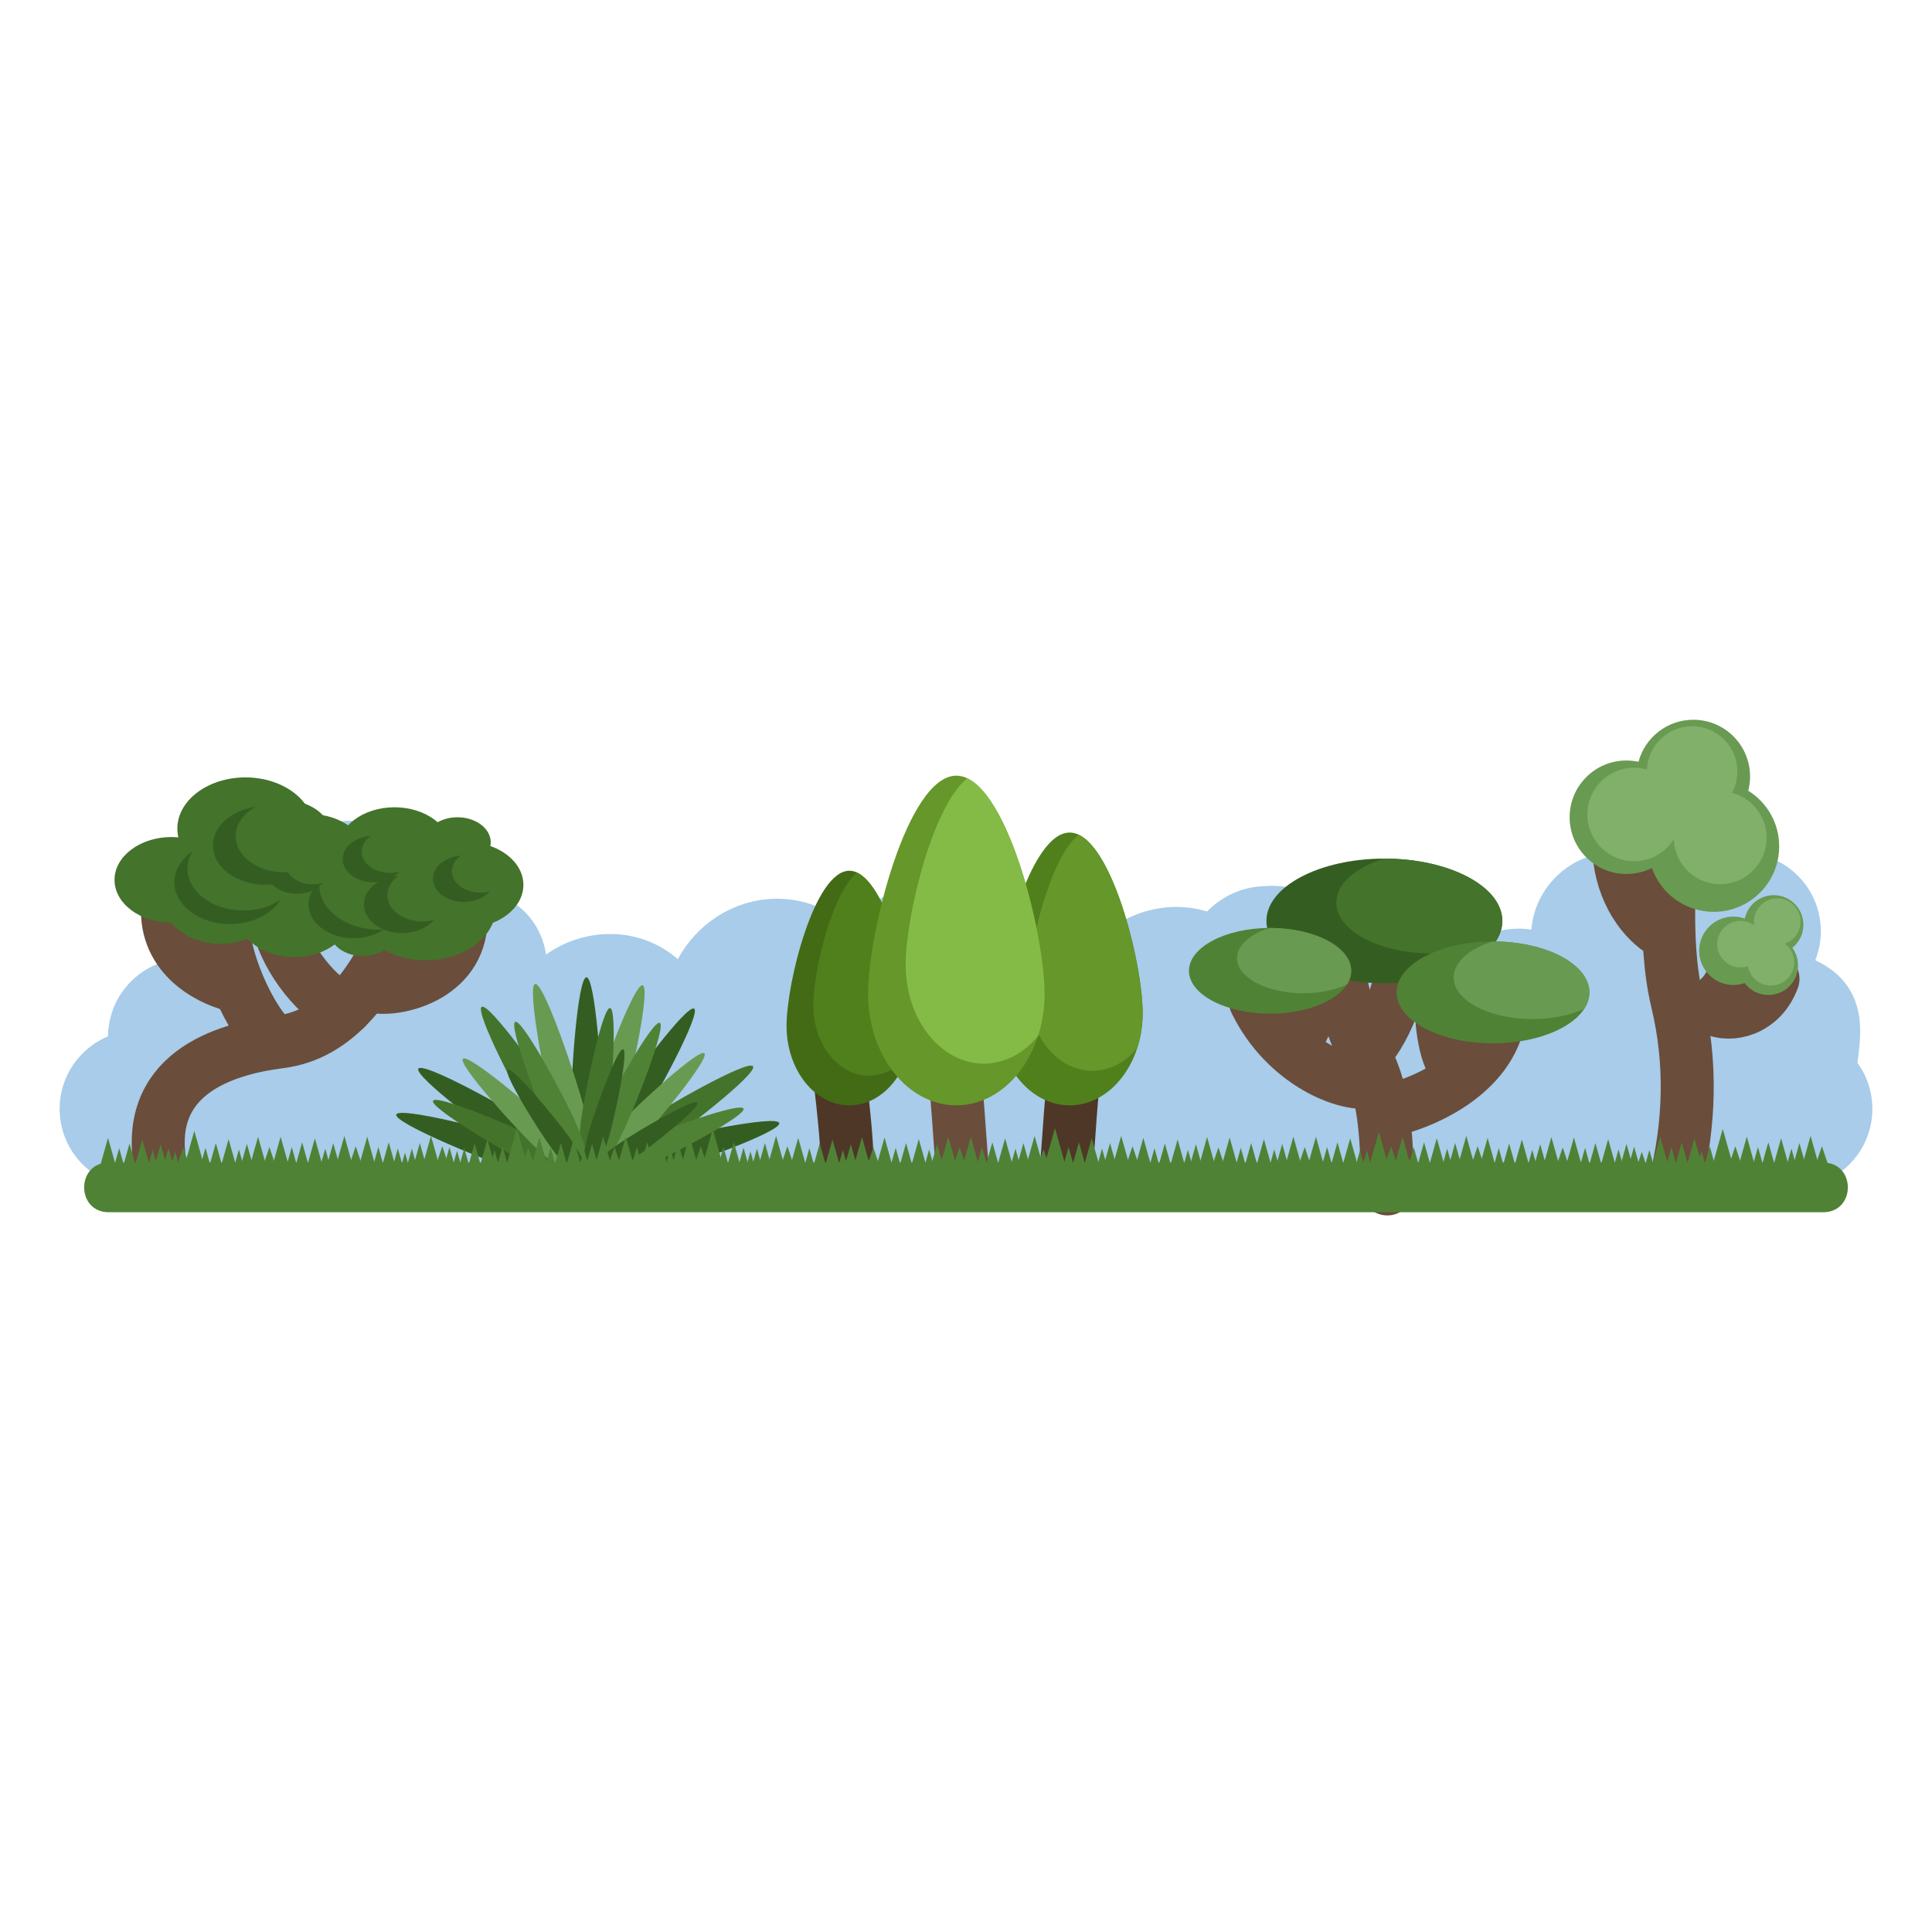 <?xml version="1.0" encoding="utf-8"?>
<!-- Generator: Adobe Illustrator 16.0.0, SVG Export Plug-In . SVG Version: 6.00 Build 0)  -->
<!DOCTYPE svg PUBLIC "-//W3C//DTD SVG 1.1//EN" "http://www.w3.org/Graphics/SVG/1.1/DTD/svg11.dtd">
<svg version="1.1" id="Layer_1" xmlns="http://www.w3.org/2000/svg" xmlns:xlink="http://www.w3.org/1999/xlink" x="0px" y="0px"
	 width="350px" height="350px" viewBox="0 0 350 350" enable-background="new 0 0 350 350" xml:space="preserve">
<g>
	<path fill-rule="evenodd" clip-rule="evenodd" fill="#A8CCE9" d="M24.231,215.111l0-0.004c-0.255-0.004-0.495-0.029-0.719-0.078
		c-7.143-0.758-12.709-6.803-12.709-14.146c0-5.924,3.62-11,8.769-13.141c0.049-6.523,4.488-12.001,10.509-13.627
		c-0.268-1.09-0.41-2.229-0.41-3.402c0-7.857,6.37-14.228,14.228-14.228c1.966,0,3.839,0.399,5.542,1.12
		c2.293-4.991,7.253-8.608,13.003-8.883c7.931-0.379,14.36,5.742,14.36,13.673c0,0.56-0.033,1.114-0.096,1.661
		c2.282-1.638,5.028-2.662,7.982-2.803c7.25-0.346,13.244,4.74,14.22,11.675c3.066-2.163,6.736-3.513,10.68-3.701
		c5.097-0.244,9.736,1.495,13.207,4.536c3.309-6.184,9.713-10.575,17.073-10.927c5.704-0.272,10.834,1.936,14.394,5.674
		c2.436-4.58,7.171-7.834,12.614-8.095c7.57-0.362,13.771,5.2,14.32,12.604c0.962-0.249,1.96-0.404,2.982-0.453
		c4.053-0.194,7.713,1.311,10.324,3.886c3.091-6.81,9.838-11.753,17.665-12.127c2.282-0.109,4.472,0.18,6.506,0.804
		c2.59-2.659,6.135-4.393,10.046-4.58c0.198-0.009,0.396-0.015,0.594-0.016c0.196-0.018,0.395-0.031,0.594-0.041
		c3.91-0.187,7.455,1.208,10.045,3.619c2.034-0.819,4.224-1.317,6.506-1.426c7.828-0.375,14.575,3.924,17.666,10.438
		c2.61-2.825,6.271-4.68,10.323-4.874c1.023-0.049,2.021,0.011,2.983,0.168c0.548-7.456,6.749-13.61,14.319-13.972
		c5.134-0.246,9.637,2.232,12.177,6.162c2.567-3.708,6.852-6.137,11.703-6.137c7.857,0,14.228,6.37,14.228,14.228
		c0,1.854-0.355,3.625-1,5.249c4.806,2.283,8.13,6.127,8.13,12.857c0,1.389-0.166,3.406-0.496,5.734
		c1.7,2.344,2.703,5.227,2.703,8.344c0,7.682-6.087,13.939-13.7,14.217c-0.045,0.002-0.09,0.008-0.136,0.008l0.001,0.004h-0.21
		h-0.009h-0.174H25.042h-0.01h-0.01h-0.61H24.231z"/>
	<g>
		
			<path fill-rule="evenodd" clip-rule="evenodd" fill="none" stroke="#6A4D3B" stroke-width="9.6" stroke-linecap="round" stroke-linejoin="round" stroke-miterlimit="22.926" d="
			M247.177,190.939c4.732-5.5,7.156-13.17,8.103-23.671"/>
		
			<path fill-rule="evenodd" clip-rule="evenodd" fill="none" stroke="#6A4D3B" stroke-width="9.6" stroke-linecap="round" stroke-linejoin="round" stroke-miterlimit="22.926" d="
			M264.113,193.834c-2.232-1.805-3.276-8.604-2.882-13.184"/>
		
			<path fill-rule="evenodd" clip-rule="evenodd" fill="none" stroke="#6A4D3B" stroke-width="9.6" stroke-linecap="round" stroke-linejoin="round" stroke-miterlimit="22.926" d="
			M251.05,201.285c5.961-1.051,19.141-6.465,20.631-17.49"/>
		
			<path fill-rule="evenodd" clip-rule="evenodd" fill="none" stroke="#6A4D3B" stroke-width="9.6" stroke-linecap="round" stroke-linejoin="round" stroke-miterlimit="22.926" d="
			M234.304,189.932c0.49-1.654,4.21-7.035,3.329-11.07"/>
		
			<path fill-rule="evenodd" clip-rule="evenodd" fill="none" stroke="#6A4D3B" stroke-width="9.6" stroke-linecap="round" stroke-linejoin="round" stroke-miterlimit="22.926" d="
			M248.843,195.918c-4.826,1.201-16.021-3.4-21.416-14.502"/>
		
			<path fill-rule="evenodd" clip-rule="evenodd" fill="none" stroke="#6A4D3B" stroke-width="9.6" stroke-linecap="round" stroke-linejoin="round" stroke-miterlimit="22.926" d="
			M251.323,215.383c0-28.006-6.151-19.004-9.464-44.007"/>
		<g>
			<path fill-rule="evenodd" clip-rule="evenodd" fill="#345E21" d="M250.792,178.127c11.77,0,21.368-5.072,21.368-11.292
				c0-6.219-9.599-11.292-21.368-11.292s-21.369,5.073-21.369,11.292C229.423,173.055,239.022,178.127,250.792,178.127z"/>
			<path fill-rule="evenodd" clip-rule="evenodd" fill="#44732C" d="M250.791,155.544c11.802,0,21.369,5.055,21.369,11.292
				c0,1.271-0.397,2.491-1.129,3.631c-3.07,1.417-7.087,2.276-11.483,2.276c-9.645,0-17.463-4.131-17.463-9.227
				c0-3.401,3.483-6.372,8.667-7.972H250.791z"/>
		</g>
		<g>
			<path fill-rule="evenodd" clip-rule="evenodd" fill="#508236" d="M230.09,183.637c8.094,0,14.695-3.488,14.695-7.766
				c0-4.277-6.602-7.766-14.695-7.766c-8.095,0-14.696,3.489-14.696,7.766C215.394,180.148,221.995,183.637,230.09,183.637z"/>
			<path fill-rule="evenodd" clip-rule="evenodd" fill="#699A51" d="M230.09,168.105c8.115,0,14.695,3.477,14.695,7.765
				c0,0.874-0.273,1.713-0.777,2.497c-2.11,0.975-4.873,1.566-7.897,1.566c-6.632,0-12.008-2.842-12.008-6.346
				c0-2.339,2.396-4.382,5.96-5.482H230.09z"/>
		</g>
		<g>
			<path fill-rule="evenodd" clip-rule="evenodd" fill="#508236" d="M270.466,189.01c9.618,0,17.464-4.146,17.464-9.229
				s-7.846-9.227-17.464-9.227s-17.464,4.145-17.464,9.227S260.848,189.01,270.466,189.01z"/>
			<path fill-rule="evenodd" clip-rule="evenodd" fill="#699A51" d="M270.466,170.554c9.645,0,17.464,4.131,17.464,9.227
				c0,1.039-0.325,2.037-0.924,2.967c-2.509,1.16-5.791,1.861-9.385,1.861c-7.881,0-14.271-3.375-14.271-7.541
				c0-2.779,2.847-5.207,7.083-6.514H270.466z"/>
		</g>
	</g>
	<g>
		
			<path fill-rule="evenodd" clip-rule="evenodd" fill="none" stroke="#6A4D3B" stroke-width="9.6" stroke-linecap="round" stroke-linejoin="round" stroke-miterlimit="22.926" d="
			M310.358,182.752c3.024,1.512,8.693,0.377,10.835-5.418"/>
		<g>
			
				<path fill-rule="evenodd" clip-rule="evenodd" fill="none" stroke="#6A4D3B" stroke-width="9.6" stroke-linecap="round" stroke-linejoin="round" stroke-miterlimit="22.926" d="
				M302.246,169.417c-3.813-1.816-7.89-6.66-8.838-13.775"/>
			
				<path fill-rule="evenodd" clip-rule="evenodd" fill="none" stroke="#6A4D3B" stroke-width="9.6" stroke-linecap="round" stroke-linejoin="round" stroke-miterlimit="22.926" d="
				M303.434,214.465c2.696-10.789,3.082-21.963,0.385-33.137c-2.697-11.174-1.156-26.972-0.385-31.21"/>
			<g>
				<path fill-rule="evenodd" clip-rule="evenodd" fill="#699A51" d="M306.761,130.39c5.679,0,10.281,4.603,10.281,10.281
					c0,0.891-0.113,1.755-0.325,2.579c3.361,2.094,5.599,5.823,5.599,10.075c0,6.552-5.312,11.863-11.863,11.863
					c-5.18,0-9.583-3.32-11.201-7.947c-1.388,0.699-2.956,1.093-4.616,1.093c-5.679,0-10.281-4.603-10.281-10.281
					s4.603-10.281,10.281-10.281c0.753,0,1.487,0.081,2.194,0.235C298.003,133.621,302.005,130.39,306.761,130.39z"/>
				<path fill-rule="evenodd" clip-rule="evenodd" fill="#80B069" d="M296.037,139.077c0.806,0,1.585,0.112,2.323,0.322
					c0.183-4.362,3.777-7.843,8.185-7.843c4.524,0,8.192,3.668,8.192,8.193c0,1.402-0.353,2.723-0.974,3.877
					c3.615,0.944,6.283,4.231,6.283,8.142c0,4.647-3.768,8.414-8.414,8.414c-4.556,0-8.266-3.622-8.409-8.143
					c-1.497,2.393-4.156,3.984-7.187,3.984c-4.679,0-8.472-3.793-8.472-8.472C287.565,142.87,291.358,139.077,296.037,139.077z"/>
			</g>
			
				<path fill-rule="evenodd" clip-rule="evenodd" fill="none" stroke="#6A4D3B" stroke-width="9.6" stroke-linecap="round" stroke-linejoin="round" stroke-miterlimit="22.926" d="
				M304.732,184.176c3.451-0.545,9.08-3.449,9.443-8.898"/>
			<g>
				<path fill-rule="evenodd" clip-rule="evenodd" fill="#699A51" d="M324.55,178.246c-1.857,2.309-5.235,2.676-7.545,0.818
					c-0.362-0.291-0.677-0.619-0.942-0.975c-1.952,0.682-4.2,0.373-5.93-1.018c-2.665-2.143-3.089-6.041-0.946-8.706
					c1.693-2.107,4.484-2.813,6.896-1.958c0.17-0.793,0.522-1.56,1.065-2.235c1.857-2.31,5.234-2.677,7.545-0.82
					c2.31,1.857,2.677,5.235,0.82,7.544c-0.247,0.307-0.521,0.579-0.814,0.816C326.099,173.626,326.104,176.311,324.55,178.246z"/>
				<path fill-rule="evenodd" clip-rule="evenodd" fill="#80B069" d="M321.972,171.174c2.324,0,4.219-1.895,4.219-4.219
					c0-2.323-1.895-4.219-4.219-4.219s-4.219,1.896-4.219,4.219C317.753,169.279,319.647,171.174,321.972,171.174z"/>
				<path fill-rule="evenodd" clip-rule="evenodd" fill="#80B069" d="M315.311,175.259c2.323,0,4.219-1.895,4.219-4.219
					c0-2.324-1.896-4.219-4.219-4.219c-2.324,0-4.219,1.895-4.219,4.219C311.092,173.365,312.986,175.259,315.311,175.259z"/>
				<path fill-rule="evenodd" clip-rule="evenodd" fill="#80B069" d="M320.817,178.545c2.323,0,4.219-1.895,4.219-4.218
					c0-2.324-1.896-4.219-4.219-4.219c-2.324,0-4.22,1.896-4.22,4.219C316.598,176.65,318.493,178.545,320.817,178.545z"/>
			</g>
		</g>
	</g>
	<g>
		
			<path fill-rule="evenodd" clip-rule="evenodd" fill="none" stroke="#6A4D3B" stroke-width="9.6" stroke-linecap="round" stroke-linejoin="round" stroke-miterlimit="22.926" d="
			M171.821,187.766c1.896,8.217,1.896,20.859,2.844,25.916"/>
		
			<path fill-rule="evenodd" clip-rule="evenodd" fill="none" stroke="#4E3727" stroke-width="9.6" stroke-linecap="round" stroke-linejoin="round" stroke-miterlimit="22.926" d="
			M195.673,187.887c-1.896,8.217-1.896,20.857-2.845,25.916"/>
		
			<path fill-rule="evenodd" clip-rule="evenodd" fill="none" stroke="#4E3727" stroke-width="9.6" stroke-linecap="round" stroke-linejoin="round" stroke-miterlimit="22.926" d="
			M153.457,213.967c0.378-8.426-1.909-20.859-1.891-26.004"/>
		<g>
			<path fill-rule="evenodd" clip-rule="evenodd" fill="#436B15" d="M153.87,200.244c6.283,0,11.377-6.438,11.377-14.381
				s-5.094-28.121-11.377-28.121s-11.377,20.178-11.377,28.121S147.586,200.244,153.87,200.244z"/>
			<path fill-rule="evenodd" clip-rule="evenodd" fill="#50801C" d="M164.402,191.307c0.544-1.68,0.844-3.518,0.844-5.443
				c0-7.342-4.353-25.137-9.974-27.787c-4.538,3.664-7.938,17.936-7.938,24.045c0,7.039,4.513,12.744,10.081,12.744
				C160.128,194.865,162.59,193.51,164.402,191.307z"/>
		</g>
		<g>
			<path fill-rule="evenodd" clip-rule="evenodd" fill="#50801C" d="M193.776,200.244c7.307,0,13.229-7.486,13.229-16.723
				c0-9.236-5.922-32.698-13.229-32.698c-7.306,0-13.229,23.462-13.229,32.698C180.548,192.758,186.471,200.244,193.776,200.244z"/>
			<path fill-rule="evenodd" clip-rule="evenodd" fill="#65972A" d="M206.023,189.852c0.633-1.953,0.981-4.09,0.981-6.33
				c0-8.538-5.061-29.229-11.597-32.31c-5.276,4.261-9.23,20.856-9.23,27.958c0,8.184,5.248,14.818,11.722,14.818
				C201.054,193.988,203.917,192.414,206.023,189.852z"/>
		</g>
		<g>
			<path fill-rule="evenodd" clip-rule="evenodd" fill="#65972A" d="M173.25,200.244c8.83,0,15.987-9.047,15.987-20.209
				c0-11.161-7.157-39.514-15.987-39.514c-8.829,0-15.987,28.353-15.987,39.514C157.263,191.197,164.42,200.244,173.25,200.244z"/>
			<path fill-rule="evenodd" clip-rule="evenodd" fill="#84BB46" d="M188.05,187.686c0.765-2.359,1.187-4.943,1.187-7.65
				c0-10.317-6.116-35.321-14.015-39.044c-6.377,5.148-11.155,25.203-11.155,33.787c0,9.89,6.342,17.908,14.165,17.908
				C182.044,192.686,185.504,190.781,188.05,187.686z"/>
		</g>
	</g>
	<g>
		<path fill-rule="evenodd" clip-rule="evenodd" fill="#345E21" d="M106.246,213.35c1.554,0,2.814-5.5,2.814-12.285
			c0-6.783-1.26-24.018-2.814-24.018s-2.814,17.234-2.814,24.018C103.432,207.85,104.692,213.35,106.246,213.35z"/>
		<path fill-rule="evenodd" clip-rule="evenodd" fill="#345E21" d="M106.246,213.35c1.311,0.836,5.328-3.127,8.973-8.85
			s11.841-20.936,10.53-21.77c-1.311-0.836-11.632,13.023-15.277,18.746S104.935,212.516,106.246,213.35z"/>
		<path fill-rule="evenodd" clip-rule="evenodd" fill="#699A51" d="M106.246,213.35c1.492,0.436,4.244-4.49,6.146-11.002
			c1.903-6.512,5.527-23.408,4.036-23.844c-1.492-0.438-7.535,15.752-9.438,22.266C105.087,207.281,104.754,212.914,106.246,213.35z
			"/>
		<path fill-rule="evenodd" clip-rule="evenodd" fill="#44732C" d="M106.246,213.35c0.864,1.291,6.136-0.717,11.776-4.488
			s19.268-14.398,18.403-15.689c-0.864-1.291-15.891,7.24-21.531,11.012C109.254,207.953,105.382,212.057,106.246,213.35z"/>
		<path fill-rule="evenodd" clip-rule="evenodd" fill="#699A51" d="M106.246,213.35c1.502-0.398,1.31-6.037-0.429-12.596
			c-1.739-6.559-7.375-22.895-8.876-22.494c-1.502,0.396,1.697,17.379,3.437,23.938S104.744,213.748,106.246,213.35z"/>
		<path fill-rule="evenodd" clip-rule="evenodd" fill="#44732C" d="M106.246,213.35c1.325-0.813-0.476-6.16-4.022-11.943
			c-3.546-5.785-13.629-19.818-14.955-19.006c-1.325,0.813,6.61,16.164,10.157,21.947
			C100.972,210.131,104.921,214.162,106.246,213.35z"/>
		<path fill-rule="evenodd" clip-rule="evenodd" fill="#345E21" d="M106.246,213.35c0.846-1.305-3.083-5.354-8.776-9.045
			c-5.692-3.691-20.837-12.012-21.683-10.709c-0.846,1.305,12.929,11.738,18.622,15.432C100.1,212.719,105.4,214.654,106.246,213.35
			z"/>
		<path fill-rule="evenodd" clip-rule="evenodd" fill="#345E21" d="M106.246,213.35c0.49-1.475-4.333-4.404-10.772-6.541
			c-6.439-2.139-23.192-6.373-23.683-4.898c-0.489,1.475,15.47,8.102,21.909,10.238C100.14,214.287,105.756,214.824,106.246,213.35z
			"/>
		<path fill-rule="evenodd" clip-rule="evenodd" fill="#345E21" d="M106.246,213.35c0.424,1.494,6.059,1.207,12.586-0.643
			c6.527-1.85,22.765-7.764,22.341-9.258c-0.424-1.496-17.349,1.992-23.876,3.842C110.771,209.143,105.822,211.854,106.246,213.35z"
			/>
		<path fill-rule="evenodd" clip-rule="evenodd" fill="#508236" d="M106.238,213.439c0.54,1.219,5.288,0.297,10.606-2.059
			s18.391-9.326,17.852-10.543c-0.54-1.219-14.487,3.775-19.805,6.131S105.698,212.221,106.238,213.439z"/>
		<path fill-rule="evenodd" clip-rule="evenodd" fill="#699A51" d="M106.238,213.439c0.968,0.914,4.992-1.771,8.986-6
			s13.355-15.711,12.387-16.625c-0.969-0.914-11.9,9.084-15.895,13.313C107.722,208.354,105.269,212.523,106.238,213.439z"/>
		<path fill-rule="evenodd" clip-rule="evenodd" fill="#508236" d="M106.238,213.439c1.205,0.568,4.195-3.232,6.68-8.492
			s7.819-19.08,6.614-19.65c-1.205-0.568-8.493,12.33-10.977,17.59C106.07,208.145,105.033,212.869,106.238,213.439z"/>
		<path fill-rule="evenodd" clip-rule="evenodd" fill="#44732C" d="M106.238,213.439c1.319,0.184,3.039-4.338,3.839-10.1
			c0.801-5.76,1.766-20.543,0.446-20.727c-1.319-0.184-4.424,14.301-5.225,20.063S104.918,213.256,106.238,213.439z"/>
		<path fill-rule="evenodd" clip-rule="evenodd" fill="#44732C" d="M106.238,213.439c0.6-1.189-3.123-4.277-8.316-6.898
			c-5.193-2.619-18.871-8.311-19.471-7.119c-0.6,1.188,12.105,8.809,17.298,11.428C100.941,213.469,105.638,214.629,106.238,213.439
			z"/>
		<path fill-rule="evenodd" clip-rule="evenodd" fill="#699A51" d="M106.238,213.439c0.926-0.959-1.713-5.012-5.896-9.055
			c-4.182-4.043-15.556-13.535-16.482-12.578c-0.926,0.959,8.946,12.004,13.128,16.047S105.312,214.398,106.238,213.439z"/>
		<path fill-rule="evenodd" clip-rule="evenodd" fill="#508236" d="M106.238,213.439c1.212-0.553,0.24-5.291-2.171-10.584
			s-9.521-18.291-10.733-17.738c-1.212,0.553,3.931,14.445,6.343,19.738S105.025,213.992,106.238,213.439z"/>
		<path fill-rule="evenodd" clip-rule="evenodd" fill="#345E21" d="M106.214,213.51c0.588,0.861,4.113-0.521,7.873-3.092
			c3.76-2.568,12.833-9.793,12.245-10.654c-0.588-0.859-10.616,4.967-14.376,7.535C108.197,209.869,105.626,212.648,106.214,213.51z
			"/>
		<path fill-rule="evenodd" clip-rule="evenodd" fill="#345E21" d="M106.214,213.51c1.003,0.287,2.828-3.033,4.076-7.412
			s3.605-15.734,2.602-16.02c-1.003-0.285-4.987,10.605-6.234,14.986C105.41,209.441,105.211,213.225,106.214,213.51z"/>
		<path fill-rule="evenodd" clip-rule="evenodd" fill="#345E21" d="M106.214,213.51c0.846-0.611-0.631-4.098-3.298-7.789
			c-2.667-3.689-10.126-12.57-10.972-11.959c-0.845,0.611,5.244,10.48,7.911,14.172C102.521,211.625,105.369,214.121,106.214,213.51
			z"/>
	</g>
	<g>
		
			<path fill-rule="evenodd" clip-rule="evenodd" fill="none" stroke="#6A4D3B" stroke-width="9.6" stroke-linecap="round" stroke-linejoin="round" stroke-miterlimit="22.926" d="
			M42.969,178.646c-4.088-0.801-12.636-4.61-12.636-13.629"/>
		
			<path fill-rule="evenodd" clip-rule="evenodd" fill="none" stroke="#6A4D3B" stroke-width="9.6" stroke-linecap="round" stroke-linejoin="round" stroke-miterlimit="22.926" d="
			M62.667,182.656c-3.345-0.201-10.035-7.417-11.893-14.031"/>
		
			<path fill-rule="evenodd" clip-rule="evenodd" fill="none" stroke="#6A4D3B" stroke-width="9.6" stroke-linecap="round" stroke-linejoin="round" stroke-miterlimit="22.926" d="
			M49.102,188.066c-3.159-2.604-9.292-14.23-8.734-22.849"/>
		
			<path fill-rule="evenodd" clip-rule="evenodd" fill="none" stroke="#6A4D3B" stroke-width="9.6" stroke-linecap="round" stroke-linejoin="round" stroke-miterlimit="22.926" d="
			M67.499,178.646c3.531,1.004,15.052-1.203,15.981-11.023"/>
		
			<path fill-rule="evenodd" clip-rule="evenodd" fill="none" stroke="#6A4D3B" stroke-width="9.6" stroke-linecap="round" stroke-linejoin="round" stroke-miterlimit="22.926" d="
			M29.208,211.986c-3.593-17.438,11.377-21.959,21.556-23.25c10.179-1.293,16.766-10.334,21.556-21.314"/>
		<g>
			<path fill-rule="evenodd" clip-rule="evenodd" fill="#44732C" d="M31.066,167.159c5.683,0,10.318-3.487,10.318-7.761
				s-4.635-7.761-10.318-7.761c-5.683,0-10.318,3.486-10.318,7.761S25.383,167.159,31.066,167.159z"/>
			<path fill-rule="evenodd" clip-rule="evenodd" fill="#44732C" d="M44.461,159.385c6.793,0,12.333-4.167,12.333-9.277
				c0-5.109-5.541-9.276-12.333-9.276s-12.333,4.167-12.333,9.276C32.128,155.218,37.668,159.385,44.461,159.385z"/>
			<path fill-rule="evenodd" clip-rule="evenodd" fill="#345E21" d="M43.467,166.803c5.683,0,10.318-3.486,10.318-7.761
				c0-4.275-4.635-7.761-10.318-7.761c-5.683,0-10.318,3.486-10.318,7.761C33.149,163.317,37.785,166.803,43.467,166.803z"/>
			<path fill-rule="evenodd" clip-rule="evenodd" fill="#44732C" d="M56.098,162.99c5.683,0,10.318-3.487,10.318-7.761
				s-4.635-7.761-10.318-7.761c-5.683,0-10.318,3.486-10.318,7.761S50.415,162.99,56.098,162.99z"/>
			<path fill-rule="evenodd" clip-rule="evenodd" fill="#44732C" d="M64.379,168.992c5.683,0,10.318-3.486,10.318-7.761
				s-4.635-7.761-10.318-7.761c-5.683,0-10.318,3.486-10.318,7.761S58.696,168.992,64.379,168.992z"/>
			<path fill-rule="evenodd" clip-rule="evenodd" fill="#44732C" d="M71.465,161.765c5.683,0,10.318-3.486,10.318-7.761
				c0-4.274-4.635-7.761-10.318-7.761c-5.683,0-10.318,3.486-10.318,7.761C61.146,158.279,65.782,161.765,71.465,161.765z"/>
			<path fill-rule="evenodd" clip-rule="evenodd" fill="#44732C" d="M84.498,168.066c5.683,0,10.318-3.487,10.318-7.761
				s-4.635-7.761-10.318-7.761c-5.683,0-10.318,3.486-10.318,7.761S78.815,168.066,84.498,168.066z"/>
			<path fill-rule="evenodd" clip-rule="evenodd" fill="#44732C" d="M53.314,173.397c5.683,0,10.318-3.486,10.318-7.761
				c0-4.275-4.635-7.761-10.318-7.761c-5.683,0-10.318,3.486-10.318,7.761C42.996,169.911,47.631,173.397,53.314,173.397z"/>
			<path fill-rule="evenodd" clip-rule="evenodd" fill="#44732C" d="M77.145,173.974c6.979,0,12.671-4.282,12.671-9.532
				c0-5.25-5.692-9.531-12.671-9.531c-6.979,0-12.672,4.282-12.672,9.531C64.473,169.692,70.166,173.974,77.145,173.974z"/>
			<path fill-rule="evenodd" clip-rule="evenodd" fill="#44732C" d="M39.953,170.996c5.683,0,10.318-3.486,10.318-7.761
				c0-4.274-4.635-7.761-10.318-7.761s-10.318,3.486-10.318,7.761C29.635,167.51,34.27,170.996,39.953,170.996z"/>
			<path fill-rule="evenodd" clip-rule="evenodd" fill="#44732C" d="M65.724,173.198c3.319,0,6.026-2.036,6.026-4.533
				c0-2.497-2.707-4.533-6.026-4.533s-6.026,2.036-6.026,4.533C59.697,171.162,62.404,173.198,65.724,173.198z"/>
			<path fill-rule="evenodd" clip-rule="evenodd" fill="#44732C" d="M82.875,157.121c3.319,0,6.026-2.036,6.026-4.533
				s-2.707-4.533-6.026-4.533s-6.026,2.036-6.026,4.533S79.556,157.121,82.875,157.121z"/>
		</g>
		<path fill-rule="evenodd" clip-rule="evenodd" fill="#345E21" d="M41.674,167.406c5.559,0,10.092-3.411,10.092-7.592
			s-4.534-7.591-10.092-7.591s-10.092,3.41-10.092,7.591S36.116,167.406,41.674,167.406z"/>
		<path fill-rule="evenodd" clip-rule="evenodd" fill="#44732C" d="M44.059,164.946c5.559,0,10.092-3.41,10.092-7.591
			s-4.534-7.591-10.092-7.591s-10.093,3.41-10.093,7.591S38.5,164.946,44.059,164.946z"/>
		<path fill-rule="evenodd" clip-rule="evenodd" fill="#345E21" d="M64.04,169.963c4.493,0,8.156-2.756,8.156-6.135
			c0-3.379-3.664-6.135-8.156-6.135c-4.492,0-8.157,2.756-8.157,6.135C55.883,167.207,59.547,169.963,64.04,169.963z"/>
		<path fill-rule="evenodd" clip-rule="evenodd" fill="#44732C" d="M68.604,168.419c5.932,0,10.77-3.639,10.77-8.101
			c0-4.461-4.838-8.1-10.77-8.1c-5.931,0-10.769,3.639-10.769,8.1C57.835,164.78,62.673,168.419,68.604,168.419z"/>
		<path fill-rule="evenodd" clip-rule="evenodd" fill="#345E21" d="M53.77,161.915c3.082,0,5.594-1.89,5.594-4.208
			c0-2.317-2.513-4.208-5.594-4.208c-3.081,0-5.594,1.89-5.594,4.208C48.175,160.025,50.688,161.915,53.77,161.915z"/>
		<path fill-rule="evenodd" clip-rule="evenodd" fill="#345E21" d="M48.036,160.277c5.212,0,9.462-3.198,9.462-7.118
			c0-3.92-4.25-7.117-9.462-7.117c-5.212,0-9.463,3.197-9.463,7.117C38.573,157.079,42.824,160.277,48.036,160.277z"/>
		<path fill-rule="evenodd" clip-rule="evenodd" fill="#44732C" d="M51.4,158.008c4.792,0,8.701-2.94,8.701-6.545
			c0-3.604-3.909-6.544-8.701-6.544c-4.792,0-8.701,2.94-8.701,6.544C42.7,155.068,46.608,158.008,51.4,158.008z"/>
		<path fill-rule="evenodd" clip-rule="evenodd" fill="#44732C" d="M56.763,160.213c2.833,0,5.144-1.738,5.144-3.869
			c0-2.131-2.311-3.869-5.144-3.869c-2.833,0-5.145,1.738-5.145,3.869C51.618,158.475,53.929,160.213,56.763,160.213z"/>
		<path fill-rule="evenodd" clip-rule="evenodd" fill="#345E21" d="M67.66,159.839c3.081,0,5.594-1.891,5.594-4.208
			c0-2.318-2.513-4.208-5.594-4.208s-5.594,1.89-5.594,4.208C62.065,157.948,64.579,159.839,67.66,159.839z"/>
		<path fill-rule="evenodd" clip-rule="evenodd" fill="#44732C" d="M70.652,158.136c2.833,0,5.144-1.738,5.144-3.869
			c0-2.131-2.311-3.869-5.144-3.869c-2.833,0-5.144,1.738-5.144,3.869C65.508,156.398,67.819,158.136,70.652,158.136z"/>
		<path fill-rule="evenodd" clip-rule="evenodd" fill="#345E21" d="M72.828,169.034c3.807,0,6.912-2.335,6.912-5.199
			s-3.105-5.199-6.912-5.199s-6.912,2.335-6.912,5.199S69.021,169.034,72.828,169.034z"/>
		<path fill-rule="evenodd" clip-rule="evenodd" fill="#44732C" d="M76.526,166.931c3.501,0,6.356-2.147,6.356-4.781
			s-2.855-4.781-6.356-4.781c-3.5,0-6.355,2.147-6.355,4.781S73.025,166.931,76.526,166.931z"/>
		<path fill-rule="evenodd" clip-rule="evenodd" fill="#345E21" d="M84.025,163.398c3.082,0,5.594-1.89,5.594-4.208
			c0-2.317-2.513-4.208-5.594-4.208c-3.081,0-5.594,1.89-5.594,4.208C78.431,161.508,80.944,163.398,84.025,163.398z"/>
		<path fill-rule="evenodd" clip-rule="evenodd" fill="#44732C" d="M87.018,161.696c2.833,0,5.144-1.738,5.144-3.869
			c0-2.131-2.311-3.869-5.144-3.869c-2.833,0-5.144,1.738-5.144,3.869C81.874,159.958,84.185,161.696,87.018,161.696z"/>
	</g>
	<g>
		<path fill-rule="evenodd" clip-rule="evenodd" fill="#508236" d="M330.292,210.611H19.708c-5.953,0-5.953,8.998,0,8.998h310.584
			C336.245,219.609,336.245,210.611,330.292,210.611z"/>
		<polygon fill-rule="evenodd" clip-rule="evenodd" fill="#508236" points="332.492,214.891 330.055,207.65 327.616,214.891 		"/>
		<polygon fill-rule="evenodd" clip-rule="evenodd" fill="#508236" points="330.038,213.014 328.001,205.773 325.965,213.014 		"/>
		<polygon fill-rule="evenodd" clip-rule="evenodd" fill="#508236" points="328.017,214.313 325.98,207.074 323.943,214.313 		"/>
		<polygon fill-rule="evenodd" clip-rule="evenodd" fill="#508236" points="326.573,215.322 324.536,208.084 322.5,215.322 		"/>
		<polygon fill-rule="evenodd" clip-rule="evenodd" fill="#508236" points="324.696,213.447 322.66,206.207 320.623,213.447 		"/>
		<polygon fill-rule="evenodd" clip-rule="evenodd" fill="#508236" points="322.387,214.168 320.35,206.93 318.313,214.168 		"/>
		<polygon fill-rule="evenodd" clip-rule="evenodd" fill="#508236" points="320.51,215.033 318.473,207.797 316.437,215.033 		"/>
		<polygon fill-rule="evenodd" clip-rule="evenodd" fill="#508236" points="318.488,213.158 316.452,205.92 314.415,213.158 		"/>
		<polygon fill-rule="evenodd" clip-rule="evenodd" fill="#508236" points="316.803,214.902 314.364,207.662 311.928,214.902 		"/>
		<polygon fill-rule="evenodd" clip-rule="evenodd" fill="#508236" points="314.127,211.754 312.091,204.514 310.055,211.754 		"/>
		<polygon fill-rule="evenodd" clip-rule="evenodd" fill="#508236" points="311.774,214.879 309.737,207.639 307.701,214.879 		"/>
		<polygon fill-rule="evenodd" clip-rule="evenodd" fill="#508236" points="310.275,215.723 308.238,208.484 306.202,215.723 		"/>
		<polygon fill-rule="evenodd" clip-rule="evenodd" fill="#508236" points="309.007,213.459 306.971,206.219 304.934,213.459 		"/>
		<polygon fill-rule="evenodd" clip-rule="evenodd" fill="#508236" points="306.696,214.18 304.66,206.941 302.623,214.18 		"/>
		<polygon fill-rule="evenodd" clip-rule="evenodd" fill="#508236" points="304.82,215.047 302.783,207.809 300.747,215.047 		"/>
		<polygon fill-rule="evenodd" clip-rule="evenodd" fill="#508236" points="302.799,213.17 300.763,205.932 298.726,213.17 		"/>
		<polygon fill-rule="evenodd" clip-rule="evenodd" fill="#508236" points="299.865,215.922 297.428,208.684 294.99,215.922 		"/>
		<polygon fill-rule="evenodd" clip-rule="evenodd" fill="#508236" points="298.073,214.969 296.036,207.729 293.999,214.969 		"/>
		<polygon fill-rule="evenodd" clip-rule="evenodd" fill="#508236" points="296.693,214.463 294.656,207.225 292.62,214.463 		"/>
		<polygon fill-rule="evenodd" clip-rule="evenodd" fill="#508236" points="295.249,215.473 293.213,208.234 291.177,215.473 		"/>
		<polygon fill-rule="evenodd" clip-rule="evenodd" fill="#508236" points="293.373,213.596 291.336,206.357 289.3,213.596 		"/>
		<polygon fill-rule="evenodd" clip-rule="evenodd" fill="#508236" points="291.063,214.318 289.026,207.08 286.989,214.318 		"/>
		<polygon fill-rule="evenodd" clip-rule="evenodd" fill="#508236" points="289.186,215.184 287.149,207.945 285.113,215.184 		"/>
		<polygon fill-rule="evenodd" clip-rule="evenodd" fill="#508236" points="287.165,213.307 285.129,206.068 283.092,213.307 		"/>
		<polygon fill-rule="evenodd" clip-rule="evenodd" fill="#508236" points="285.534,215.109 283.097,207.869 280.659,215.109 		"/>
		<polygon fill-rule="evenodd" clip-rule="evenodd" fill="#508236" points="283.08,213.232 281.044,205.992 279.007,213.232 		"/>
		<polygon fill-rule="evenodd" clip-rule="evenodd" fill="#508236" points="281.059,214.531 279.022,207.293 276.985,214.531 		"/>
		<polygon fill-rule="evenodd" clip-rule="evenodd" fill="#508236" points="279.615,215.541 277.579,208.303 275.542,215.541 		"/>
		<polygon fill-rule="evenodd" clip-rule="evenodd" fill="#508236" points="277.738,213.664 275.702,206.426 273.666,213.664 		"/>
		<polygon fill-rule="evenodd" clip-rule="evenodd" fill="#508236" points="275.429,214.387 273.393,207.148 271.355,214.387 		"/>
		<polygon fill-rule="evenodd" clip-rule="evenodd" fill="#508236" points="273.552,215.252 271.516,208.016 269.479,215.252 		"/>
		<polygon fill-rule="evenodd" clip-rule="evenodd" fill="#508236" points="271.531,213.377 269.494,206.139 267.458,213.377 		"/>
		<polygon fill-rule="evenodd" clip-rule="evenodd" fill="#508236" points="270.123,214.891 267.686,207.65 265.248,214.891 		"/>
		<polygon fill-rule="evenodd" clip-rule="evenodd" fill="#508236" points="267.669,213.014 265.632,205.773 263.596,213.014 		"/>
		<polygon fill-rule="evenodd" clip-rule="evenodd" fill="#508236" points="265.648,214.313 263.611,207.074 261.575,214.313 		"/>
		<polygon fill-rule="evenodd" clip-rule="evenodd" fill="#508236" points="264.204,215.322 262.168,208.084 260.131,215.322 		"/>
		<polygon fill-rule="evenodd" clip-rule="evenodd" fill="#508236" points="262.327,213.447 260.291,206.207 258.254,213.447 		"/>
		<polygon fill-rule="evenodd" clip-rule="evenodd" fill="#508236" points="260.018,214.168 257.981,206.93 255.944,214.168 		"/>
		<polygon fill-rule="evenodd" clip-rule="evenodd" fill="#508236" points="258.141,215.033 256.104,207.797 254.067,215.033 		"/>
		<polygon fill-rule="evenodd" clip-rule="evenodd" fill="#508236" points="256.119,213.158 254.083,205.92 252.046,213.158 		"/>
		<polygon fill-rule="evenodd" clip-rule="evenodd" fill="#508236" points="254.434,214.902 251.996,207.662 249.559,214.902 		"/>
		<polygon fill-rule="evenodd" clip-rule="evenodd" fill="#508236" points="251.832,212.287 249.795,205.047 247.759,212.287 		"/>
		<polygon fill-rule="evenodd" clip-rule="evenodd" fill="#508236" points="249.663,215.654 247.626,208.416 245.59,215.654 		"/>
		<polygon fill-rule="evenodd" clip-rule="evenodd" fill="#508236" points="248.415,215.66 246.378,208.42 244.342,215.66 		"/>
		<polygon fill-rule="evenodd" clip-rule="evenodd" fill="#508236" points="246.639,213.459 244.602,206.219 242.565,213.459 		"/>
		<polygon fill-rule="evenodd" clip-rule="evenodd" fill="#508236" points="244.328,214.18 242.291,206.941 240.255,214.18 		"/>
		<polygon fill-rule="evenodd" clip-rule="evenodd" fill="#508236" points="242.451,215.047 240.415,207.809 238.378,215.047 		"/>
		<polygon fill-rule="evenodd" clip-rule="evenodd" fill="#508236" points="240.431,213.17 238.394,205.932 236.357,213.17 		"/>
		<polygon fill-rule="evenodd" clip-rule="evenodd" fill="#508236" points="238.8,215.041 236.362,207.801 233.924,215.041 		"/>
		<polygon fill-rule="evenodd" clip-rule="evenodd" fill="#508236" points="236.346,213.164 234.309,205.924 232.272,213.164 		"/>
		<polygon fill-rule="evenodd" clip-rule="evenodd" fill="#508236" points="234.324,214.463 232.288,207.225 230.251,214.463 		"/>
		<polygon fill-rule="evenodd" clip-rule="evenodd" fill="#508236" points="232.881,215.473 230.845,208.234 228.808,215.473 		"/>
		<polygon fill-rule="evenodd" clip-rule="evenodd" fill="#508236" points="231.004,213.596 228.968,206.357 226.931,213.596 		"/>
		<polygon fill-rule="evenodd" clip-rule="evenodd" fill="#508236" points="228.694,214.318 226.657,207.08 224.621,214.318 		"/>
		<polygon fill-rule="evenodd" clip-rule="evenodd" fill="#508236" points="226.817,215.184 224.781,207.945 222.744,215.184 		"/>
		<polygon fill-rule="evenodd" clip-rule="evenodd" fill="#508236" points="224.796,213.307 222.76,206.068 220.723,213.307 		"/>
		<polygon fill-rule="evenodd" clip-rule="evenodd" fill="#508236" points="223.166,215.109 220.728,207.869 218.29,215.109 		"/>
		<polygon fill-rule="evenodd" clip-rule="evenodd" fill="#508236" points="220.712,213.232 218.675,205.992 216.638,213.232 		"/>
		<polygon fill-rule="evenodd" clip-rule="evenodd" fill="#508236" points="218.69,214.531 216.653,207.293 214.617,214.531 		"/>
		<polygon fill-rule="evenodd" clip-rule="evenodd" fill="#508236" points="217.247,215.541 215.21,208.303 213.174,215.541 		"/>
		<polygon fill-rule="evenodd" clip-rule="evenodd" fill="#508236" points="215.37,213.664 213.333,206.426 211.297,213.664 		"/>
		<polygon fill-rule="evenodd" clip-rule="evenodd" fill="#508236" points="213.06,214.387 211.023,207.148 208.987,214.387 		"/>
		<polygon fill-rule="evenodd" clip-rule="evenodd" fill="#508236" points="211.183,215.252 209.146,208.016 207.11,215.252 		"/>
		<polygon fill-rule="evenodd" clip-rule="evenodd" fill="#508236" points="209.162,213.377 207.125,206.139 205.089,213.377 		"/>
		<polygon fill-rule="evenodd" clip-rule="evenodd" fill="#508236" points="207.604,214.891 205.166,207.65 202.729,214.891 		"/>
		<polygon fill-rule="evenodd" clip-rule="evenodd" fill="#508236" points="205.15,213.014 203.113,205.773 201.076,213.014 		"/>
		<polygon fill-rule="evenodd" clip-rule="evenodd" fill="#508236" points="203.129,214.313 201.092,207.074 199.056,214.313 		"/>
		<polygon fill-rule="evenodd" clip-rule="evenodd" fill="#508236" points="201.686,215.322 199.648,208.084 197.612,215.322 		"/>
		<polygon fill-rule="evenodd" clip-rule="evenodd" fill="#508236" points="199.809,213.447 197.771,206.207 195.735,213.447 		"/>
		<polygon fill-rule="evenodd" clip-rule="evenodd" fill="#508236" points="197.498,214.168 195.462,206.93 193.425,214.168 		"/>
		<polygon fill-rule="evenodd" clip-rule="evenodd" fill="#508236" points="195.621,215.033 193.585,207.797 191.549,215.033 		"/>
		<polygon fill-rule="evenodd" clip-rule="evenodd" fill="#508236" points="193.154,211.598 191.118,204.359 189.081,211.598 		"/>
		<polygon fill-rule="evenodd" clip-rule="evenodd" fill="#508236" points="191.489,215.449 189.052,208.211 186.613,215.449 		"/>
		<polygon fill-rule="evenodd" clip-rule="evenodd" fill="#508236" points="189.461,213.025 187.424,205.787 185.388,213.025 		"/>
		<polygon fill-rule="evenodd" clip-rule="evenodd" fill="#508236" points="187.439,214.324 185.402,207.086 183.366,214.324 		"/>
		<polygon fill-rule="evenodd" clip-rule="evenodd" fill="#508236" points="185.995,215.336 183.959,208.096 181.923,215.336 		"/>
		<polygon fill-rule="evenodd" clip-rule="evenodd" fill="#508236" points="184.119,213.459 182.082,206.219 180.046,213.459 		"/>
		<polygon fill-rule="evenodd" clip-rule="evenodd" fill="#508236" points="181.809,214.18 179.772,206.941 177.735,214.18 		"/>
		<polygon fill-rule="evenodd" clip-rule="evenodd" fill="#508236" points="179.932,215.047 177.896,207.809 175.858,215.047 		"/>
		<polygon fill-rule="evenodd" clip-rule="evenodd" fill="#508236" points="177.911,213.17 175.875,205.932 173.838,213.17 		"/>
		<polygon fill-rule="evenodd" clip-rule="evenodd" fill="#508236" points="176.281,215.041 173.843,207.801 171.405,215.041 		"/>
		<polygon fill-rule="evenodd" clip-rule="evenodd" fill="#508236" points="173.827,213.164 171.79,205.924 169.753,213.164 		"/>
		<polygon fill-rule="evenodd" clip-rule="evenodd" fill="#508236" points="171.805,214.463 169.769,207.225 167.732,214.463 		"/>
		<polygon fill-rule="evenodd" clip-rule="evenodd" fill="#508236" points="170.361,215.473 168.325,208.234 166.289,215.473 		"/>
		<polygon fill-rule="evenodd" clip-rule="evenodd" fill="#508236" points="168.485,213.596 166.448,206.357 164.412,213.596 		"/>
		<polygon fill-rule="evenodd" clip-rule="evenodd" fill="#508236" points="166.175,214.318 164.138,207.08 162.102,214.318 		"/>
		<polygon fill-rule="evenodd" clip-rule="evenodd" fill="#508236" points="164.298,215.184 162.262,207.945 160.225,215.184 		"/>
		<polygon fill-rule="evenodd" clip-rule="evenodd" fill="#508236" points="162.277,213.307 160.24,206.068 158.204,213.307 		"/>
		<polygon fill-rule="evenodd" clip-rule="evenodd" fill="#508236" points="160.646,215.109 158.209,207.869 155.771,215.109 		"/>
		<polygon fill-rule="evenodd" clip-rule="evenodd" fill="#508236" points="158.192,213.232 156.156,205.992 154.119,213.232 		"/>
		<polygon fill-rule="evenodd" clip-rule="evenodd" fill="#508236" points="156.171,214.531 154.135,207.293 152.098,214.531 		"/>
		<polygon fill-rule="evenodd" clip-rule="evenodd" fill="#508236" points="154.728,215.541 152.691,208.303 150.654,215.541 		"/>
		<polygon fill-rule="evenodd" clip-rule="evenodd" fill="#508236" points="152.851,213.664 150.814,206.426 148.777,213.664 		"/>
		<polygon fill-rule="evenodd" clip-rule="evenodd" fill="#508236" points="150.541,214.387 148.504,207.148 146.467,214.387 		"/>
		<polygon fill-rule="evenodd" clip-rule="evenodd" fill="#508236" points="148.664,215.252 146.627,208.016 144.591,215.252 		"/>
		<polygon fill-rule="evenodd" clip-rule="evenodd" fill="#508236" points="146.643,213.377 144.606,206.139 142.57,213.377 		"/>
		<polygon fill-rule="evenodd" clip-rule="evenodd" fill="#508236" points="145.085,214.891 142.647,207.65 140.209,214.891 		"/>
		<polygon fill-rule="evenodd" clip-rule="evenodd" fill="#508236" points="142.631,213.014 140.594,205.773 138.558,213.014 		"/>
		<polygon fill-rule="evenodd" clip-rule="evenodd" fill="#508236" points="140.609,214.313 138.573,207.074 136.537,214.313 		"/>
		<polygon fill-rule="evenodd" clip-rule="evenodd" fill="#508236" points="139.166,215.322 137.129,208.084 135.093,215.322 		"/>
		<polygon fill-rule="evenodd" clip-rule="evenodd" fill="#508236" points="136.735,215.146 134.698,207.908 132.662,215.146 		"/>
		<polygon fill-rule="evenodd" clip-rule="evenodd" fill="#508236" points="134.979,214.168 132.943,206.93 130.906,214.168 		"/>
		<polygon fill-rule="evenodd" clip-rule="evenodd" fill="#508236" points="133.103,215.033 131.066,207.797 129.029,215.033 		"/>
		<polygon fill-rule="evenodd" clip-rule="evenodd" fill="#508236" points="131.155,211.791 129.119,204.551 127.082,211.791 		"/>
		<polygon fill-rule="evenodd" clip-rule="evenodd" fill="#508236" points="129.396,214.902 126.958,207.662 124.52,214.902 		"/>
		<polygon fill-rule="evenodd" clip-rule="evenodd" fill="#508236" points="126.941,213.025 124.905,205.787 122.868,213.025 		"/>
		<polygon fill-rule="evenodd" clip-rule="evenodd" fill="#508236" points="124.92,214.324 122.884,207.086 120.847,214.324 		"/>
		<polygon fill-rule="evenodd" clip-rule="evenodd" fill="#508236" points="123.477,215.336 121.44,208.096 119.403,215.336 		"/>
		<polygon fill-rule="evenodd" clip-rule="evenodd" fill="#508236" points="121.6,213.459 119.563,206.219 117.526,213.459 		"/>
		<polygon fill-rule="evenodd" clip-rule="evenodd" fill="#508236" points="119.29,214.18 117.253,206.941 115.216,214.18 		"/>
		<polygon fill-rule="evenodd" clip-rule="evenodd" fill="#508236" points="117.413,215.047 115.376,207.809 113.34,215.047 		"/>
		<polygon fill-rule="evenodd" clip-rule="evenodd" fill="#508236" points="115.392,213.17 113.355,205.932 111.319,213.17 		"/>
		<polygon fill-rule="evenodd" clip-rule="evenodd" fill="#508236" points="113.761,215.041 111.324,207.801 108.886,215.041 		"/>
		<polygon fill-rule="evenodd" clip-rule="evenodd" fill="#508236" points="111.307,213.164 109.271,205.924 107.234,213.164 		"/>
		<polygon fill-rule="evenodd" clip-rule="evenodd" fill="#508236" points="109.286,214.463 107.25,207.225 105.213,214.463 		"/>
		<polygon fill-rule="evenodd" clip-rule="evenodd" fill="#508236" points="107.843,215.473 105.806,208.234 103.769,215.473 		"/>
		<polygon fill-rule="evenodd" clip-rule="evenodd" fill="#508236" points="105.965,213.596 103.929,206.357 101.893,213.596 		"/>
		<polygon fill-rule="evenodd" clip-rule="evenodd" fill="#508236" points="103.656,214.318 101.619,207.08 99.583,214.318 		"/>
		<polygon fill-rule="evenodd" clip-rule="evenodd" fill="#508236" points="101.779,215.184 99.742,207.945 97.706,215.184 		"/>
		<polygon fill-rule="evenodd" clip-rule="evenodd" fill="#508236" points="99.758,213.307 97.721,206.068 95.685,213.307 		"/>
		<polygon fill-rule="evenodd" clip-rule="evenodd" fill="#508236" points="98.127,215.109 95.689,207.869 93.252,215.109 		"/>
		<polygon fill-rule="evenodd" clip-rule="evenodd" fill="#508236" points="95.673,211.641 93.637,204.402 91.6,211.641 		"/>
		<polygon fill-rule="evenodd" clip-rule="evenodd" fill="#508236" points="93.078,214.928 91.041,207.689 89.004,214.928 		"/>
		<polygon fill-rule="evenodd" clip-rule="evenodd" fill="#508236" points="91.634,215.631 89.598,208.391 87.561,215.631 		"/>
		<polygon fill-rule="evenodd" clip-rule="evenodd" fill="#508236" points="90.332,213.664 88.295,206.426 86.258,213.664 		"/>
		<polygon fill-rule="evenodd" clip-rule="evenodd" fill="#508236" points="88.021,214.387 85.985,207.148 83.948,214.387 		"/>
		<polygon fill-rule="evenodd" clip-rule="evenodd" fill="#508236" points="86.145,215.252 84.108,208.016 82.072,215.252 		"/>
		<polygon fill-rule="evenodd" clip-rule="evenodd" fill="#508236" points="83.461,215.055 81.424,207.816 79.388,215.055 		"/>
		<polygon fill-rule="evenodd" clip-rule="evenodd" fill="#508236" points="82.566,214.891 80.128,207.65 77.69,214.891 		"/>
		<polygon fill-rule="evenodd" clip-rule="evenodd" fill="#508236" points="80.112,213.014 78.075,205.773 76.039,213.014 		"/>
		<polygon fill-rule="evenodd" clip-rule="evenodd" fill="#508236" points="78.09,214.313 76.054,207.074 74.017,214.313 		"/>
		<polygon fill-rule="evenodd" clip-rule="evenodd" fill="#508236" points="76.647,215.322 74.61,208.084 72.574,215.322 		"/>
		<polygon fill-rule="evenodd" clip-rule="evenodd" fill="#508236" points="74.107,215.301 72.071,208.063 70.034,215.301 		"/>
		<polygon fill-rule="evenodd" clip-rule="evenodd" fill="#508236" points="72.46,214.168 70.423,206.93 68.387,214.168 		"/>
		<polygon fill-rule="evenodd" clip-rule="evenodd" fill="#508236" points="70.583,215.033 68.546,207.797 66.51,215.033 		"/>
		<polygon fill-rule="evenodd" clip-rule="evenodd" fill="#508236" points="68.562,213.158 66.525,205.92 64.489,213.158 		"/>
		<polygon fill-rule="evenodd" clip-rule="evenodd" fill="#508236" points="66.876,214.902 64.438,207.662 62.001,214.902 		"/>
		<polygon fill-rule="evenodd" clip-rule="evenodd" fill="#508236" points="64.422,213.025 62.386,205.787 60.349,213.025 		"/>
		<polygon fill-rule="evenodd" clip-rule="evenodd" fill="#508236" points="62.401,214.324 60.364,207.086 58.328,214.324 		"/>
		<polygon fill-rule="evenodd" clip-rule="evenodd" fill="#508236" points="60.958,215.336 58.921,208.096 56.884,215.336 		"/>
		<polygon fill-rule="evenodd" clip-rule="evenodd" fill="#508236" points="59.081,213.459 57.044,206.219 55.007,213.459 		"/>
		<polygon fill-rule="evenodd" clip-rule="evenodd" fill="#508236" points="56.771,214.18 54.734,206.941 52.698,214.18 		"/>
		<polygon fill-rule="evenodd" clip-rule="evenodd" fill="#508236" points="54.894,215.047 52.857,207.809 50.821,215.047 		"/>
		<polygon fill-rule="evenodd" clip-rule="evenodd" fill="#508236" points="52.873,213.17 50.836,205.932 48.8,213.17 		"/>
		<polygon fill-rule="evenodd" clip-rule="evenodd" fill="#508236" points="51.242,215.041 48.805,207.801 46.367,215.041 		"/>
		<polygon fill-rule="evenodd" clip-rule="evenodd" fill="#508236" points="48.788,213.164 46.751,205.924 44.715,213.164 		"/>
		<polygon fill-rule="evenodd" clip-rule="evenodd" fill="#508236" points="46.767,214.463 44.73,207.225 42.694,214.463 		"/>
		<polygon fill-rule="evenodd" clip-rule="evenodd" fill="#508236" points="45.323,215.473 43.287,208.234 41.25,215.473 		"/>
		<polygon fill-rule="evenodd" clip-rule="evenodd" fill="#508236" points="43.446,213.596 41.41,206.357 39.373,213.596 		"/>
		<polygon fill-rule="evenodd" clip-rule="evenodd" fill="#508236" points="41.137,214.318 39.1,207.08 37.063,214.318 		"/>
		<polygon fill-rule="evenodd" clip-rule="evenodd" fill="#508236" points="39.26,215.184 37.223,207.945 35.187,215.184 		"/>
		<polygon fill-rule="evenodd" clip-rule="evenodd" fill="#508236" points="37.239,212.113 35.202,204.873 33.166,212.113 		"/>
		<polygon fill-rule="evenodd" clip-rule="evenodd" fill="#508236" points="35.608,215.109 33.17,207.869 30.733,215.109 		"/>
		<polygon fill-rule="evenodd" clip-rule="evenodd" fill="#508236" points="32.556,215.25 30.52,208.01 28.483,215.25 		"/>
		<polygon fill-rule="evenodd" clip-rule="evenodd" fill="#508236" points="31.133,214.531 29.096,207.293 27.06,214.531 		"/>
		<polygon fill-rule="evenodd" clip-rule="evenodd" fill="#508236" points="29.689,215.541 27.652,208.303 25.616,215.541 		"/>
		<polygon fill-rule="evenodd" clip-rule="evenodd" fill="#508236" points="27.813,213.664 25.776,206.426 23.739,213.664 		"/>
		<polygon fill-rule="evenodd" clip-rule="evenodd" fill="#508236" points="25.502,214.387 23.466,207.148 21.429,214.387 		"/>
		<polygon fill-rule="evenodd" clip-rule="evenodd" fill="#508236" points="23.626,215.252 21.589,208.016 19.553,215.252 		"/>
		<polygon fill-rule="evenodd" clip-rule="evenodd" fill="#508236" points="21.604,213.377 19.568,206.139 17.531,213.377 		"/>
		<polygon fill-rule="evenodd" clip-rule="evenodd" fill="#508236" points="33.752,215.848 31.715,208.607 29.679,215.848 		"/>
		<polygon fill-rule="evenodd" clip-rule="evenodd" fill="#508236" points="75.41,216.029 73.373,208.791 71.337,216.029 		"/>
		<polygon fill-rule="evenodd" clip-rule="evenodd" fill="#508236" points="84.831,215.717 82.794,208.479 80.757,215.717 		"/>
		<polygon fill-rule="evenodd" clip-rule="evenodd" fill="#508236" points="137.991,215.848 135.955,208.609 133.918,215.848 		"/>
		<polygon fill-rule="evenodd" clip-rule="evenodd" fill="#508236" points="300.834,215.576 298.797,208.338 296.761,215.576 		"/>
	</g>
</g>
</svg>
